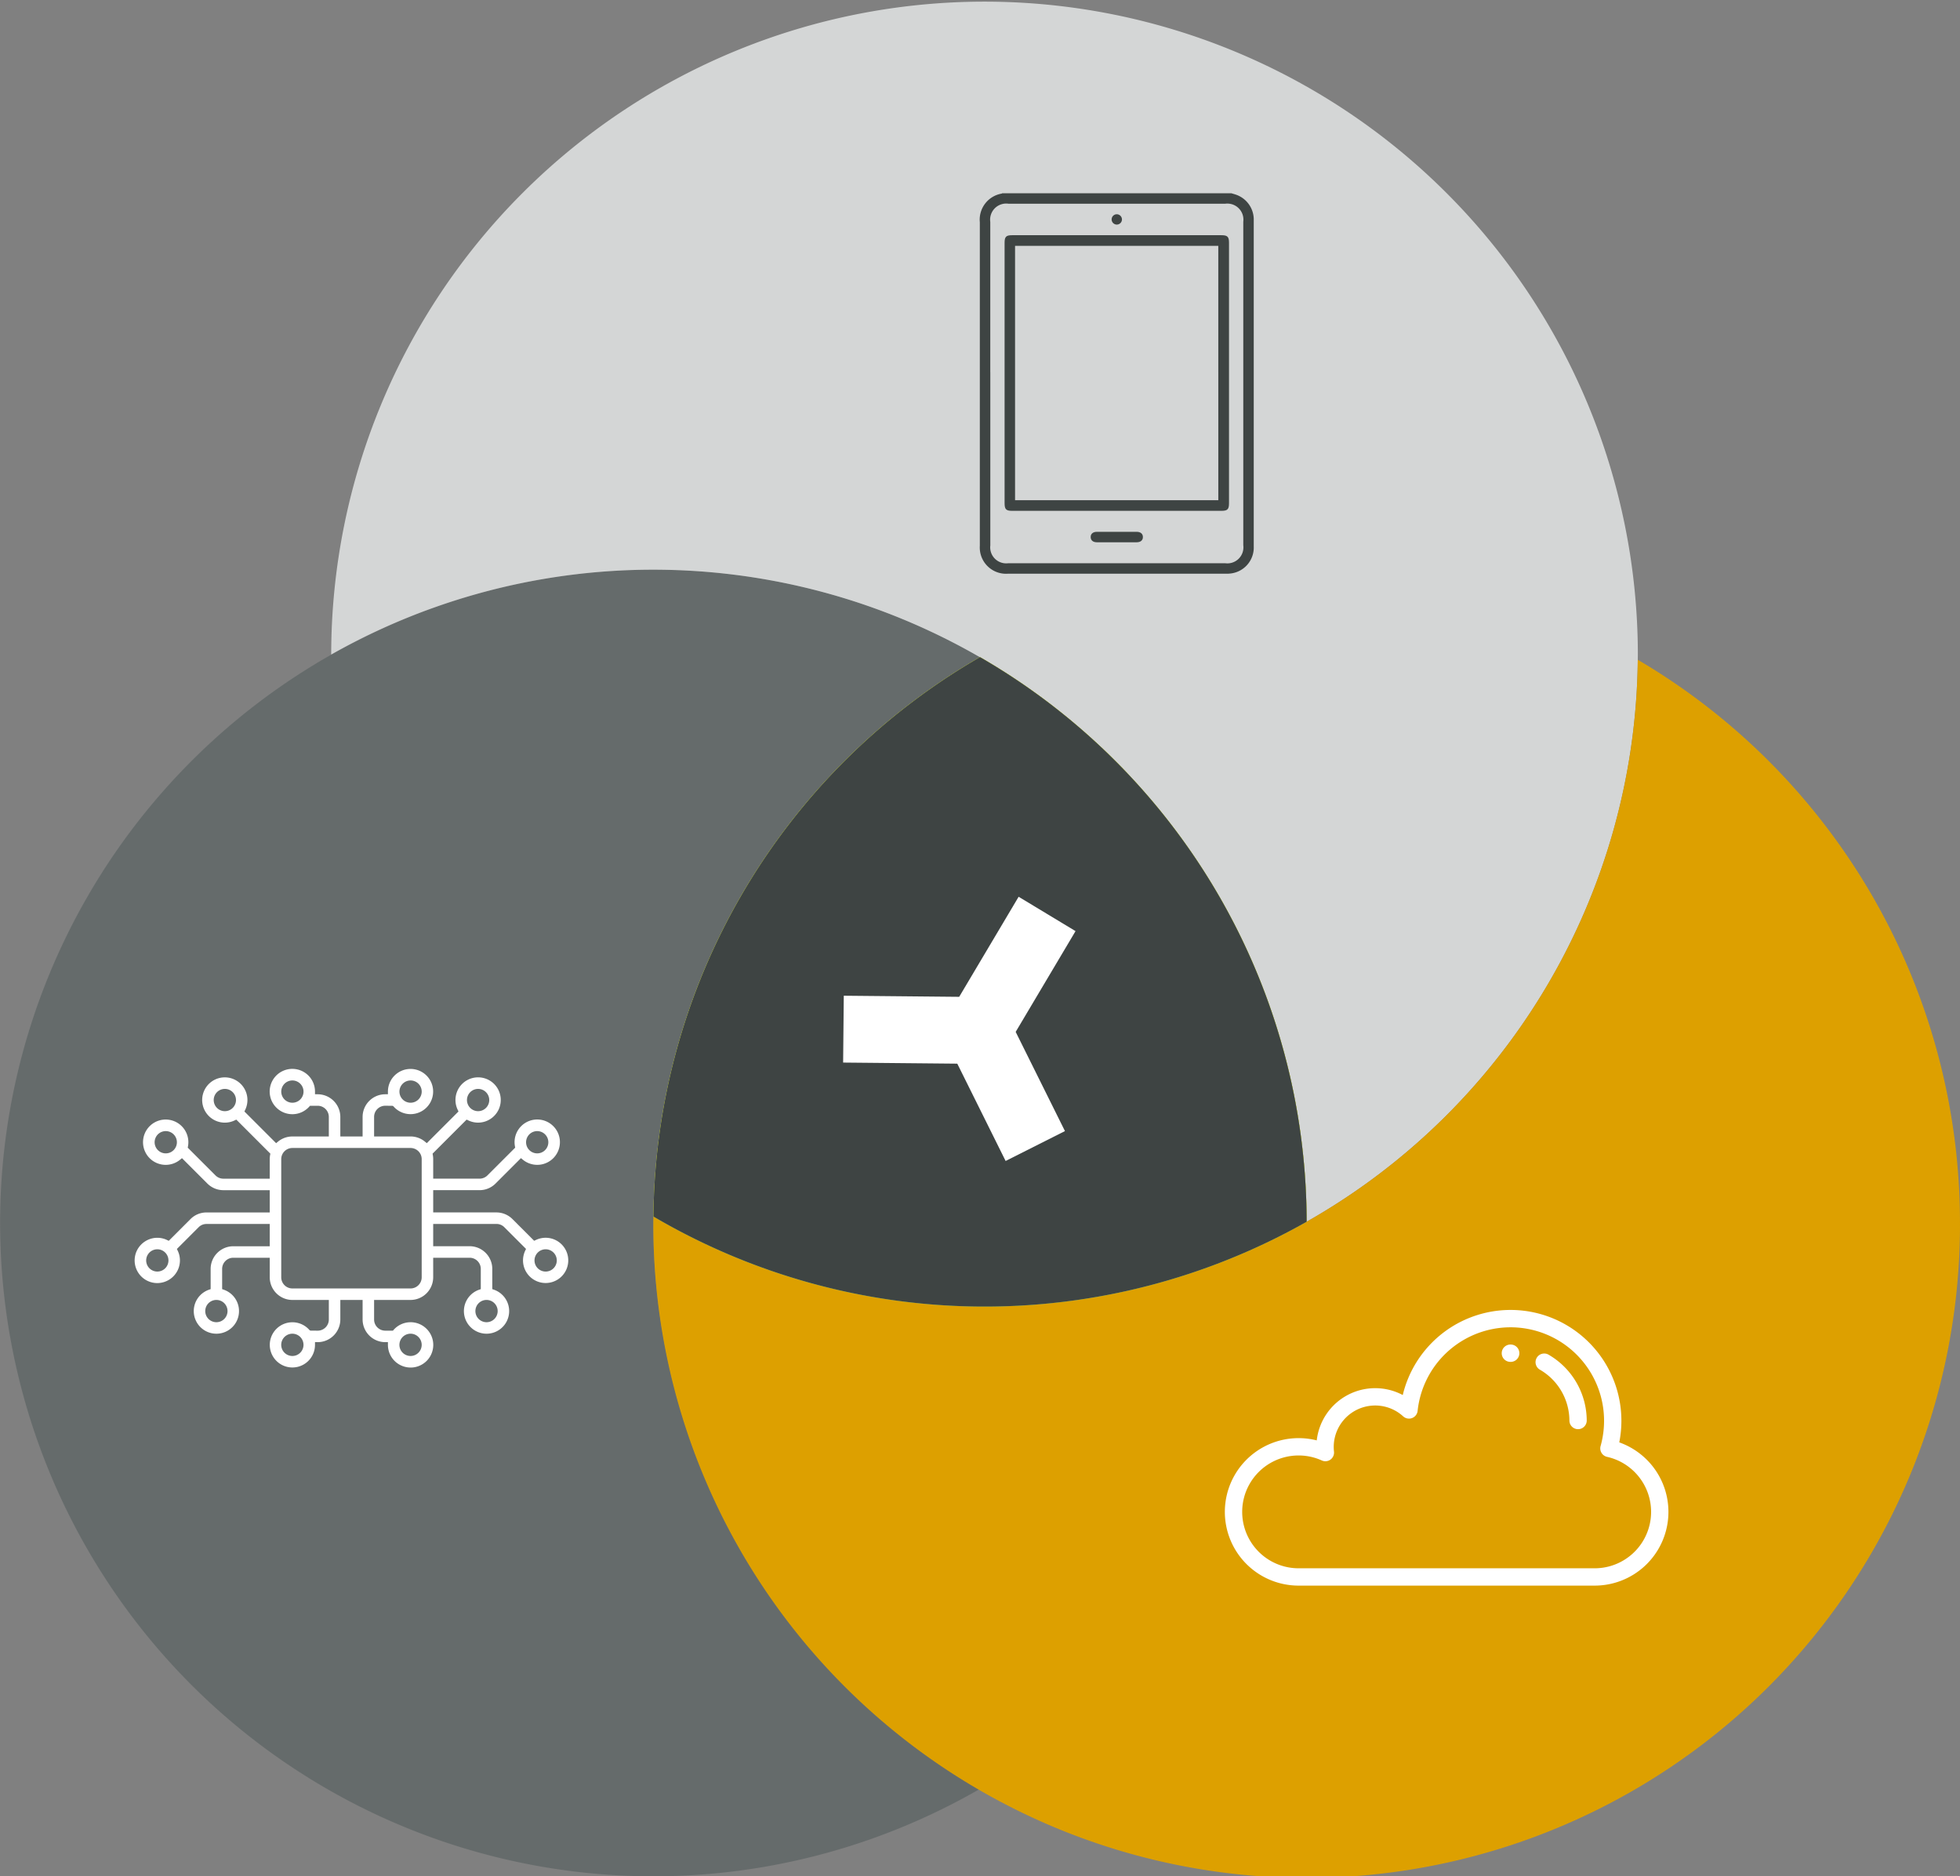 <?xml version="1.0" encoding="UTF-8"?>
<svg xmlns="http://www.w3.org/2000/svg" xmlns:xlink="http://www.w3.org/1999/xlink" width="481.333" height="460.799" viewBox="0 0 481.333 460.799">
  <rect x="0" y="0" width="481.333" height="460.799" fill="#808080" stroke="none"/>
  <defs>
    <clipPath id="clip-path">
      <rect id="Rectangle_1836" data-name="Rectangle 1836" width="481.333" height="460.799" fill="none"></rect>
    </clipPath>
    <clipPath id="clip-path-3">
      <rect id="Rectangle_1833" data-name="Rectangle 1833" width="160.416" height="159.499" transform="translate(160.467 161.384)" fill="none"></rect>
    </clipPath>
  </defs>
  <g id="Group_1335" data-name="Group 1335" clip-path="url(#clip-path)">
    <g id="Group_1334" data-name="Group 1334">
      <g id="Group_1333" data-name="Group 1333" clip-path="url(#clip-path)">
        <path id="Path_2002" data-name="Path 2002" d="M240.666,439.331a160.449,160.449,0,1,1,0-277.947,160.354,160.354,0,0,0-80.2,137.386c-.008.526-.025,1.053-.025,1.588a160.382,160.382,0,0,0,80.225,138.973" fill="#656b6b"></path>
        <path id="Path_2003" data-name="Path 2003" d="M402.22,160.441c0,.536-.008,1.063-.017,1.589a160.361,160.361,0,0,1-81.32,138.021,160.466,160.466,0,0,0-239.546-139.3v-.306a160.442,160.442,0,0,1,320.883,0" fill="#d4d6d6"></path>
        <path id="Path_2004" data-name="Path 2004" d="M481.333,300.358a160.446,160.446,0,1,1-320.891,0c0-.535.016-1.061.025-1.588A160.426,160.426,0,0,0,402.2,162.03a160.355,160.355,0,0,1,79.129,138.328" fill="#dda000"></path>
        <g id="Group_1329" data-name="Group 1329" style="mix-blend-mode: multiply;isolation: isolate">
          <g id="Group_1328" data-name="Group 1328">
            <g id="Group_1327" data-name="Group 1327" clip-path="url(#clip-path-3)">
              <path id="Path_2005" data-name="Path 2005" d="M320.883,300.052a160.582,160.582,0,0,1-160.416-1.282,160.351,160.351,0,0,1,80.2-137.386,160.376,160.376,0,0,1,80.217,138.668" fill="#ffde00"></path>
            </g>
          </g>
        </g>
        <g id="Group_1332" data-name="Group 1332" style="mix-blend-mode: multiply;isolation: isolate">
          <g id="Group_1331" data-name="Group 1331">
            <g id="Group_1330" data-name="Group 1330" clip-path="url(#clip-path-3)">
              <path id="Path_2006" data-name="Path 2006" d="M320.883,300.052a160.582,160.582,0,0,1-160.416-1.282,160.351,160.351,0,0,1,80.2-137.386,160.376,160.376,0,0,1,80.217,138.668" fill="#a8d156"></path>
            </g>
          </g>
        </g>
        <path id="Path_2007" data-name="Path 2007" d="M320.883,300.052a160.582,160.582,0,0,1-160.416-1.282,160.351,160.351,0,0,1,80.2-137.386,160.376,160.376,0,0,1,80.217,138.668" fill="#3e4443"></path>
        <path id="Path_2008" data-name="Path 2008" d="M235.557,244.812l-28.343-.269-.16,16.417,28.035.268,11.87,23.9,14.57-7.342-12.1-24.364,14.7-24.746-13.976-8.438Z" fill="#fff"></path>
        <path id="Path_2009" data-name="Path 2009" d="M302.407,47.466c.408.125.82.235,1.22.378a6.47,6.47,0,0,1,4.265,5.874v80.476a6.412,6.412,0,0,1-5.5,6.627,8.22,8.22,0,0,1-1.366.079H247.484a6.448,6.448,0,0,1-6.86-6.008,6.572,6.572,0,0,1,0-.865V54.582a6.486,6.486,0,0,1,5.345-7.03.643.643,0,0,0,.148-.086ZM243.2,91.4v42.552a3.927,3.927,0,0,0,4.4,4.375h53.28a3.942,3.942,0,0,0,4.443-4.426V54.457a3.941,3.941,0,0,0-3.389-4.424,3.9,3.9,0,0,0-1.057,0h-53.2A3.951,3.951,0,0,0,243.19,54.5V91.4" fill="#3e4443"></path>
        <path id="Path_2010" data-name="Path 2010" d="M299.988,57.766H248.573c-1.5,0-1.868.365-1.868,1.869,0,7.77,0,55.266,0,63.9,0,1.569.352,1.923,1.908,1.923h51.331c1.5,0,1.872-.368,1.872-1.867v-64c0-1.442-.383-1.825-1.825-1.825m-.8,65.087H249.277l0-1.034c0-7.023,0-52.394,0-60.459v-.978h49.909Z" fill="#3e4443"></path>
        <path id="Path_2011" data-name="Path 2011" d="M274.352,130.611h-4.97c-.991,0-1.56.507-1.536,1.321.021.774.576,1.246,1.525,1.247q4.881.014,9.763,0c.989,0,1.56-.508,1.538-1.322-.021-.773-.578-1.24-1.527-1.246-1.6-.01-3.2,0-4.8,0" fill="#3e4443"></path>
        <path id="Path_2012" data-name="Path 2012" d="M275.527,53.88a1.267,1.267,0,1,1-1.273-1.26h.031a1.282,1.282,0,0,1,1.242,1.26" fill="#3e4443"></path>
        <path id="Path_2013" data-name="Path 2013" d="M100.824,335.858a5.567,5.567,0,0,1-5.558-5.575v-.662h-.661a5.573,5.573,0,0,1-5.558-5.559v-4.807h-5.47v4.808a5.574,5.574,0,0,1-5.558,5.558h-.662v.662a5.552,5.552,0,1,1-1.419-3.7l.118.131.22.076,1.743.013a2.742,2.742,0,0,0,2.735-2.734v-4.809H71.8a5.574,5.574,0,0,1-5.558-5.558v-4.808H57.287a2.742,2.742,0,0,0-2.735,2.734V316.6l.442.156a5.556,5.556,0,1,1-3.707,0l.442-.155v-4.972a5.575,5.575,0,0,1,5.558-5.558h8.954V300.6H50.712a2.705,2.705,0,0,0-1.935.8l-5.336,5.335.2.421a5.528,5.528,0,0,1,0,4.794,5.591,5.591,0,0,1-5.022,3.165,5.565,5.565,0,0,1-5.012-7.959,5.6,5.6,0,0,1,5.022-3.165,5.512,5.512,0,0,1,2.393.546l.422.2,5.336-5.336a5.486,5.486,0,0,1,3.915-1.628H66.241V292.3H54.858a5.576,5.576,0,0,1-3.928-1.626l-6.239-6.239-.464.38a5.577,5.577,0,0,1-3.534,1.266,5.65,5.65,0,0,1-1-.091,5.565,5.565,0,0,1,.994-11.04,5.658,5.658,0,0,1,1.008.092,5.573,5.573,0,0,1,4.474,6.475l-.065.34,6.82,6.819a2.733,2.733,0,0,0,1.927.8H66.241v-4.808a5.77,5.77,0,0,1,.09-.995l.065-.339-8.365-8.365-.421.2a5.561,5.561,0,1,1-2.4-10.578,5.565,5.565,0,0,1,5.014,7.96l-.2.421,7.784,7.784.464-.382a5.542,5.542,0,0,1,3.517-1.264h8.962v-4.808a2.741,2.741,0,0,0-2.735-2.734H76.137l-.147.161a5.563,5.563,0,0,1-8.139.273,5.565,5.565,0,1,1,9.506-3.921v.663h.662a5.574,5.574,0,0,1,5.558,5.559v4.807h5.47v-4.808a5.573,5.573,0,0,1,5.558-5.558h.661v-.662a5.552,5.552,0,1,1,1.419,3.7l-.118-.13-.22-.076-1.742-.013a2.739,2.739,0,0,0-2.735,2.733v4.809h8.954a5.556,5.556,0,0,1,3.525,1.264l.463.382,7.784-7.784-.2-.421a5.561,5.561,0,1,1,10.035,0,5.593,5.593,0,0,1-5.021,3.164,5.512,5.512,0,0,1-2.394-.545l-.422-.2-8.365,8.365.065.343a5.684,5.684,0,0,1,.09.992v4.807h11.383a2.744,2.744,0,0,0,1.935-.8l6.818-6.817-.064-.344a5.569,5.569,0,1,1,1.942,3.3l-.463-.381-6.238,6.238a5.553,5.553,0,0,1-3.912,1.628h-11.4v5.469h15.529a5.577,5.577,0,0,1,3.929,1.627l5.337,5.337.422-.2a5.556,5.556,0,1,1-2.619,2.619l.2-.421-5.337-5.337a2.7,2.7,0,0,0-1.929-.8H106.382v5.469h8.954a5.576,5.576,0,0,1,5.558,5.559V316.6l.442.156a5.556,5.556,0,1,1-3.707,0l.442-.155v-4.972a2.743,2.743,0,0,0-2.735-2.735h-8.954V313.7a5.574,5.574,0,0,1-5.558,5.558H91.87v4.808a2.741,2.741,0,0,0,2.735,2.735h1.883l.148-.164a5.561,5.561,0,0,1,8.135-.271,5.562,5.562,0,0,1-3.938,9.495Zm0-8.31a2.735,2.735,0,1,0,2.734,2.735,2.742,2.742,0,0,0-2.734-2.735m-29.025,0a2.735,2.735,0,1,0,2.735,2.735,2.737,2.737,0,0,0-2.735-2.735m47.683-8.293a2.735,2.735,0,1,0,2.735,2.735,2.74,2.74,0,0,0-2.735-2.735m-66.341,0a2.735,2.735,0,1,0,2.734,2.735,2.738,2.738,0,0,0-2.734-2.735M71.8,281.938a2.74,2.74,0,0,0-2.734,2.735V313.7a2.74,2.74,0,0,0,2.734,2.735h29.025a2.74,2.74,0,0,0,2.734-2.735V284.673a2.74,2.74,0,0,0-2.734-2.735Zm62.2,24.878a2.735,2.735,0,1,0,2.734,2.735,2.738,2.738,0,0,0-2.734-2.735m-95.366,0a2.735,2.735,0,1,0,2.735,2.735,2.738,2.738,0,0,0-2.735-2.735m93.292-29.024a2.734,2.734,0,1,0,2.735,2.734,2.739,2.739,0,0,0-2.735-2.734m-91.219,0a2.734,2.734,0,1,0,2.734,2.734,2.738,2.738,0,0,0-2.734-2.734m76.707-10.366a2.735,2.735,0,1,0,2.734,2.735,2.742,2.742,0,0,0-2.734-2.735m-62.195,0a2.735,2.735,0,1,0,2.735,2.735,2.737,2.737,0,0,0-2.735-2.735m45.61-2.073a2.734,2.734,0,1,0,2.734,2.734,2.741,2.741,0,0,0-2.734-2.734m-29.025,0a2.734,2.734,0,1,0,2.735,2.735,2.737,2.737,0,0,0-2.735-2.735" fill="#fff"></path>
        <path id="Path_2014" data-name="Path 2014" d="M405.69,359.909a18.224,18.224,0,0,0-8.034-5.674,27.217,27.217,0,0,0-53.168-11.625,14.444,14.444,0,0,0-21.124,11.142,18.11,18.11,0,1,0-4.455,35.663H391.62a18.107,18.107,0,0,0,14.07-29.506M391.62,385.16H318.909a13.853,13.853,0,1,1,0-27.706,13.728,13.728,0,0,1,5.7,1.227,2.127,2.127,0,0,0,2.99-2.178,10.182,10.182,0,0,1,16.986-8.657,2.128,2.128,0,0,0,3.551-1.35,22.959,22.959,0,1,1,44.934,8.643,2.126,2.126,0,0,0,1.584,2.651,13.853,13.853,0,0,1-3.032,27.37" fill="#fff"></path>
        <path id="Path_2015" data-name="Path 2015" d="M371.043,330.211h-.079a2.128,2.128,0,1,0,0,4.255h.07a2.128,2.128,0,0,0,.009-4.255" fill="#fff"></path>
        <path id="Path_2016" data-name="Path 2016" d="M380.327,332.72a2.128,2.128,0,1,0-2.133,3.682,14.506,14.506,0,0,1,7.218,12.512,2.128,2.128,0,0,0,4.255,0,18.772,18.772,0,0,0-9.34-16.193" fill="#fff"></path>
      </g>
    </g>
  </g>
</svg>
